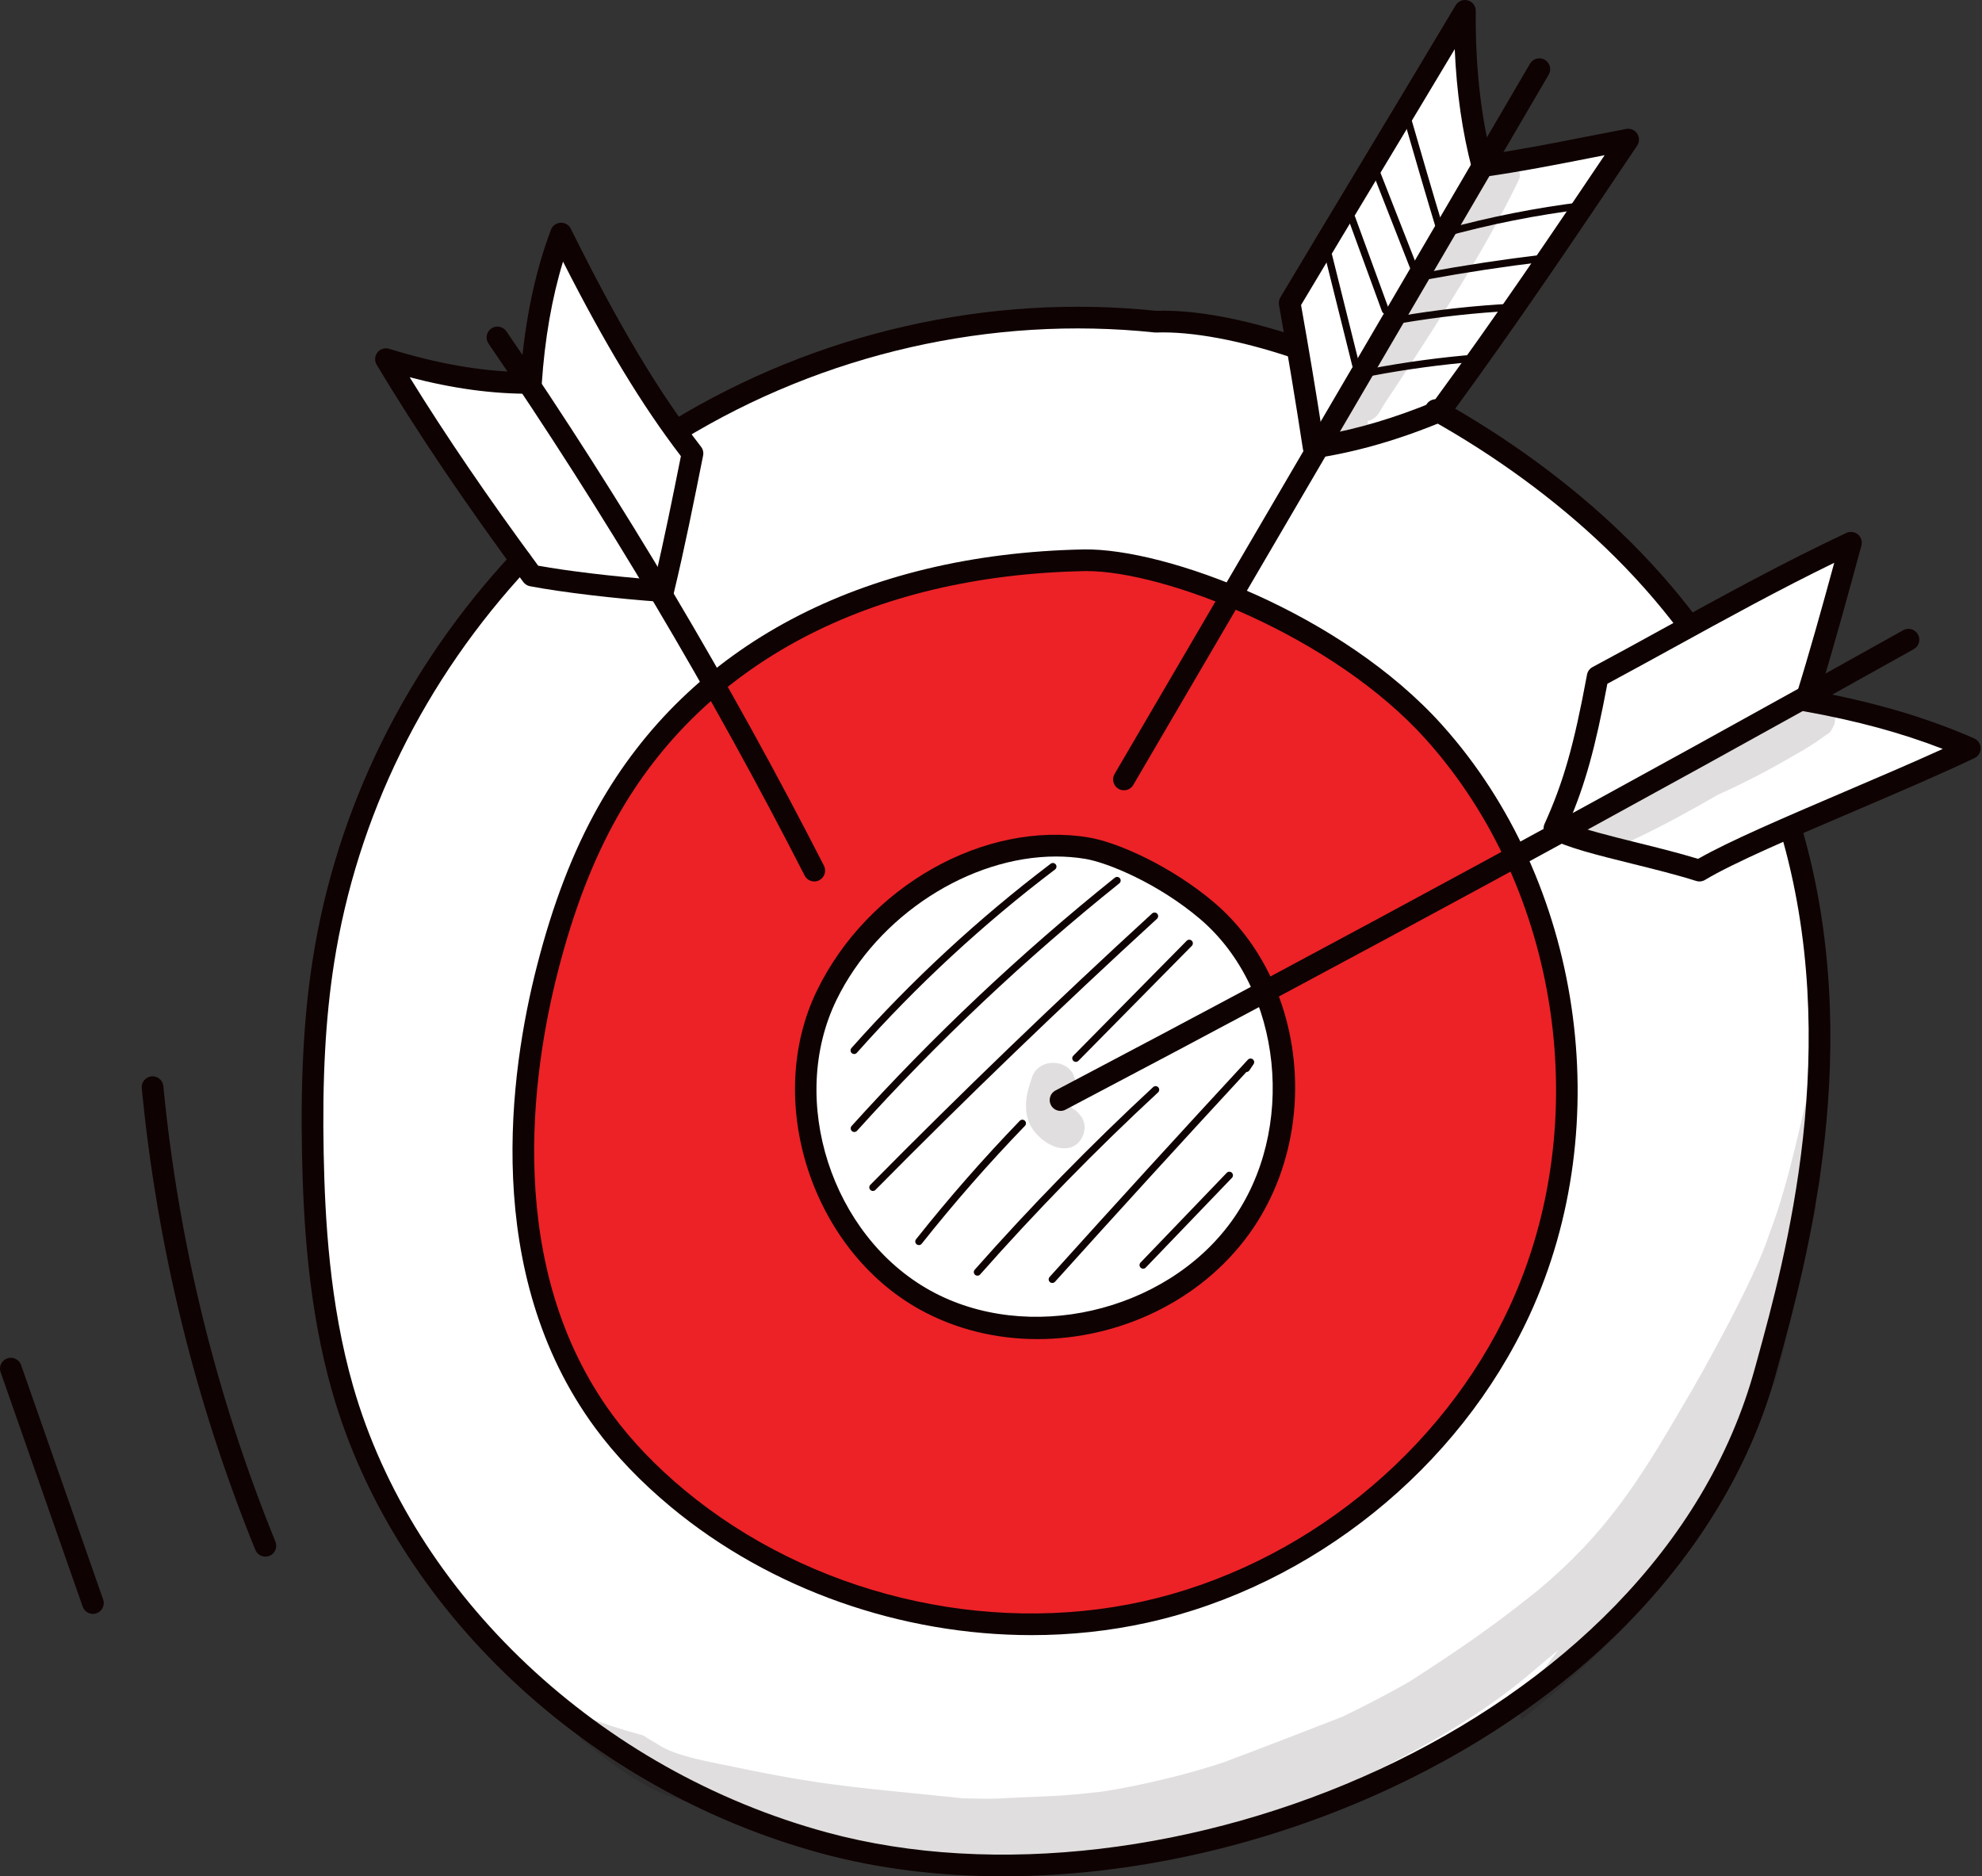 <svg width="318" height="301" viewBox="0 0 318 301" fill="none" xmlns="http://www.w3.org/2000/svg">
<rect x="0" y="0" width="318" height="301" fill="#333333" stroke="none"/>
<path d="M83.29 89.776C63.112 113.65 50.533 144.055 48.99 175.275C47.444 206.497 57.139 238.327 77.556 263.649C85.66 269.673 93.876 275.548 102.196 281.27C108.201 285.4 114.3 289.474 120.956 292.449C130.751 296.831 141.508 298.717 152.222 299.354C190.196 301.61 228.866 287.887 257.059 262.268C288.167 227.979 299.805 177.113 286.794 133.207C296.003 128.282 305.589 124.067 315.443 120.608C313.761 118.886 311.356 118.119 309.05 117.42C302.728 115.509 296.387 113.666 289.71 112.027C292.094 104.494 294.478 96.961 296.862 89.429C295.916 88.559 294.412 88.979 293.217 89.456C285.447 92.564 277.844 96.094 270.437 99.795C258.906 86.725 245.514 75.302 230.563 66.378C240.411 52.021 250.259 37.663 260.107 23.308C253.567 24.612 247.025 25.918 240.488 27.221C239.949 27.329 239.354 27.429 238.876 27.155C238.369 26.867 238.162 26.26 237.995 25.703C235.787 18.227 234.639 10.439 234.597 2.644C232.147 5.19 230.316 8.256 228.505 11.293C221.815 22.522 215.127 33.752 208.435 44.983C207.976 45.755 207.515 46.534 207.22 47.381C206.279 50.094 207.174 53.064 207.939 55.74C175.226 45.965 138.398 50.97 109.233 69.621C102.648 59.421 96.296 49.068 90.186 38.576C89.464 39.111 89.163 40.033 88.909 40.899C86.914 47.721 85.286 54.653 84.486 62.118C77.207 60.024 69.768 58.489 62.256 57.539C63.516 60.654 65.416 63.462 67.3 66.246C72.743 74.276 78.182 82.305 83.29 89.776Z" fill="white"/>
<path d="M217.531 59.145C217.271 59.145 217.033 58.969 216.969 58.706L212.601 41.182C212.524 40.871 212.713 40.556 213.024 40.478C213.337 40.403 213.647 40.59 213.727 40.901L218.095 58.425C218.173 58.736 217.983 59.051 217.673 59.129C217.625 59.14 217.579 59.145 217.531 59.145Z" fill="#0F0202"/>
<path d="M222.279 50.347C222.042 50.347 221.823 50.201 221.736 49.966L216.329 35.167C216.217 34.866 216.375 34.535 216.674 34.423C216.975 34.316 217.306 34.471 217.416 34.768L222.825 49.566C222.935 49.867 222.777 50.199 222.48 50.31C222.414 50.336 222.348 50.347 222.279 50.347Z" fill="#0F0202"/>
<path d="M227.009 43.977C226.779 43.977 226.559 43.837 226.47 43.609L220.305 27.877C220.189 27.58 220.337 27.242 220.634 27.125C220.936 27.009 221.269 27.157 221.385 27.454L227.553 43.187C227.669 43.483 227.521 43.821 227.222 43.94C227.151 43.965 227.08 43.977 227.009 43.977Z" fill="#0F0202"/>
<path d="M231.261 38.113C231.012 38.113 230.782 37.951 230.707 37.702C228.72 31.149 227.021 25.265 225.375 19.574L225.299 19.314C225.213 19.006 225.389 18.686 225.697 18.597C226 18.503 226.325 18.686 226.414 18.994L226.487 19.253C228.085 24.783 229.736 30.496 231.652 36.823C239.004 34.795 246.56 33.302 254.127 32.386C254.442 32.343 254.734 32.573 254.771 32.891C254.809 33.211 254.583 33.498 254.266 33.537C246.571 34.471 238.883 36.003 231.417 38.09C231.366 38.106 231.312 38.113 231.261 38.113Z" fill="#0F0202"/>
<path d="M228.865 44.844C228.591 44.844 228.347 44.648 228.297 44.369C228.24 44.054 228.445 43.751 228.76 43.693C234.953 42.556 241.261 41.602 247.509 40.858C247.801 40.81 248.114 41.045 248.15 41.364C248.191 41.682 247.963 41.972 247.643 42.008C241.419 42.748 235.137 43.7 228.97 44.835C228.936 44.842 228.902 44.844 228.865 44.844Z" fill="#0F0202"/>
<path d="M224.454 51.897C224.178 51.897 223.931 51.699 223.883 51.416C223.831 51.1 224.041 50.801 224.356 50.747C230.407 49.703 236.587 49.018 242.727 48.708C243.086 48.673 243.321 48.938 243.337 49.256C243.353 49.578 243.106 49.847 242.787 49.865C236.695 50.173 230.562 50.854 224.557 51.891C224.52 51.893 224.486 51.897 224.454 51.897Z" fill="#0F0202"/>
<path d="M219.764 60.341C219.493 60.341 219.248 60.149 219.196 59.871C219.136 59.556 219.342 59.252 219.657 59.193C225.329 58.108 231.126 57.323 236.887 56.857C237.214 56.839 237.485 57.067 237.508 57.387C237.536 57.704 237.298 57.985 236.978 58.01C231.263 58.476 225.509 59.254 219.876 60.332C219.837 60.339 219.801 60.341 219.764 60.341Z" fill="#0F0202"/>
<path d="M137.046 169.092C136.909 169.092 136.772 169.044 136.66 168.946C136.423 168.733 136.4 168.366 136.613 168.126C146.251 157.278 157.005 147.332 168.577 138.561C168.828 138.37 169.196 138.418 169.388 138.673C169.582 138.927 169.531 139.292 169.276 139.484C157.763 148.206 147.063 158.102 137.478 168.893C137.366 169.026 137.209 169.092 137.046 169.092Z" fill="#0F0202"/>
<path d="M137.07 181.6C136.93 181.6 136.793 181.55 136.681 181.451C136.444 181.237 136.426 180.871 136.638 180.634C149.58 166.288 163.787 152.887 178.866 140.804C179.113 140.607 179.48 140.644 179.679 140.895C179.877 141.146 179.839 141.511 179.588 141.71C164.559 153.752 150.397 167.112 137.497 181.413C137.387 181.534 137.227 181.6 137.07 181.6Z" fill="#0F0202"/>
<path d="M140.054 191.06C139.908 191.06 139.76 191.005 139.645 190.891C139.417 190.667 139.415 190.299 139.641 190.071C154.286 175.243 169.495 160.598 184.849 146.542C185.084 146.327 185.451 146.341 185.666 146.578C185.881 146.816 185.867 147.181 185.63 147.398C170.292 161.443 155.097 176.074 140.463 190.886C140.353 191 140.203 191.06 140.054 191.06Z" fill="#0F0202"/>
<path d="M147.428 199.746C147.3 199.746 147.175 199.704 147.07 199.62C146.819 199.421 146.775 199.056 146.976 198.807C152.194 192.227 157.792 185.833 163.615 179.805C163.836 179.575 164.204 179.57 164.432 179.792C164.661 180.013 164.67 180.381 164.446 180.611C158.653 186.61 153.077 192.976 147.883 199.526C147.769 199.67 147.6 199.746 147.428 199.746Z" fill="#0F0202"/>
<path d="M172.617 170.35C172.47 170.35 172.322 170.295 172.208 170.183C171.98 169.959 171.977 169.592 172.203 169.363L190.399 150.921C190.625 150.695 190.991 150.69 191.217 150.916C191.445 151.142 191.447 151.508 191.221 151.736L173.028 170.179C172.916 170.29 172.767 170.35 172.617 170.35Z" fill="#0F0202"/>
<path d="M156.823 204.65C156.686 204.65 156.55 204.602 156.44 204.506C156.2 204.294 156.177 203.929 156.39 203.689C165.4 193.498 175.031 183.644 185.016 174.394C185.251 174.177 185.619 174.191 185.836 174.426C186.052 174.661 186.039 175.026 185.804 175.245C175.846 184.468 166.242 194.295 157.257 204.456C157.143 204.584 156.986 204.65 156.823 204.65Z" fill="#0F0202"/>
<path d="M168.831 205.821C168.692 205.821 168.555 205.773 168.443 205.673C168.206 205.458 168.187 205.093 168.4 204.856C178.853 193.252 189.559 181.524 200.22 169.998C200.428 169.777 200.768 169.749 201.008 169.939C201.246 170.128 201.298 170.466 201.129 170.717L200.449 171.724C200.339 171.889 200.156 171.978 199.971 171.978C189.678 183.116 179.353 194.43 169.263 205.632C169.149 205.757 168.991 205.821 168.831 205.821Z" fill="#0F0202"/>
<path d="M183.412 203.529C183.268 203.529 183.122 203.477 183.008 203.367C182.777 203.146 182.77 202.778 182.992 202.547L196.822 188.149C197.046 187.918 197.411 187.911 197.642 188.133C197.872 188.354 197.879 188.722 197.658 188.952L183.827 203.351C183.716 203.47 183.563 203.529 183.412 203.529Z" fill="#0F0202"/>
<g opacity="0.129">
<path d="M292.006 189.815C292.104 187.032 292.168 184.246 292.177 181.467C292.195 177.022 291.992 172.585 291.86 168.146C291.741 168.642 291.631 169.119 291.542 169.564C288.992 179.07 287.368 188.865 283.832 198.076C281.838 204.538 273.089 220.462 269.992 225.522C262.695 238.126 257.407 246.191 246.81 255.08C239.686 260.795 234.56 264.355 226.12 269.787C222.657 271.771 219.104 273.598 215.514 275.347C215.416 275.388 215.327 275.427 215.245 275.461C206.73 278.776 204.438 279.655 196.549 282.644C188.434 285.373 179.02 287.234 175.024 287.652C175.574 287.578 176.122 287.505 176.672 287.43C169.345 288.266 168.679 288.09 163.596 288.359C159.938 288.49 160.545 288.656 154.481 288.494C138.787 286.845 133.497 286.647 120.201 283.959C114.554 282.742 108.444 281.87 105.505 279.811C104.722 279.354 103.95 278.884 103.181 278.404C99.802 277.488 96.47 276.408 93.224 275.127C92.363 276.331 92.239 278.1 93.477 279.226C97.653 282.564 101.911 286.003 106.928 287.992C114.511 290.556 122.345 292.447 130.14 294.264C138.13 295.919 150.624 298.79 154.159 299.31C161.397 300.516 165.194 300.52 168.443 300.523C188.263 299.89 206.767 291.453 224.056 282.391C231.842 278.372 239.318 273.78 245.994 268.076C247.326 266.921 248.698 265.802 250.063 264.679C248.803 266.275 247.549 267.983 246.339 269.86C245.725 270.819 245.127 271.794 244.538 272.766C244.513 272.801 244.494 272.835 244.474 272.869C244.455 272.901 244.435 272.931 244.417 272.963C244.426 272.954 244.433 272.942 244.442 272.933C244.104 273.483 243.903 274.116 243.908 274.767C243.898 275.15 243.976 275.522 244.102 275.876C245.794 274.522 247.483 273.166 249.143 271.769C257.05 265.104 264.423 257.728 270.305 249.184C276.303 240.469 280.598 230.794 284.95 221.195C285.414 219.473 285.861 217.743 286.288 216.007C287.668 210.39 288.987 204.764 290.223 199.115C290.62 197.295 290.99 195.464 291.36 193.633C291.031 193.256 290.903 192.729 291.168 192.092C291.481 191.354 291.75 190.589 292.006 189.815Z" fill="#0F0202"/>
</g>
<g opacity="0.129">
<path d="M291.463 112.394C289.986 112.458 288.807 113.582 287.419 114.018C283.704 116.004 279.898 117.815 276.176 119.779C271.562 122.859 266.81 125.695 261.695 127.859C259.656 128.805 259.524 128.878 256.718 129.821C255.848 130.177 254.781 130.129 254.039 130.736C252.06 132.134 253.692 135.39 256.012 134.698C256.311 134.643 256.619 134.579 256.93 134.508C257.569 135.593 258.898 136.257 260.487 135.426C265.698 133.093 270.689 130.334 275.637 127.496C279.766 125.628 283.796 123.564 287.702 121.256C289.456 120.29 291.152 119.251 292.765 118.068C293.367 117.5 293.5 118.016 294.32 116.148C294.865 114.321 293.363 112.376 291.463 112.394Z" fill="#0F0202"/>
</g>
<g opacity="0.129">
<path d="M173.57 179.243C172.246 177.563 172.652 178.405 171.917 177.659C171.894 177.588 171.869 177.517 171.851 177.446C171.849 177.332 171.844 177.218 171.849 177.104C171.869 177.019 171.885 176.933 171.906 176.85C172.157 175.777 172.805 174.709 172.534 173.585C172.194 169.747 166.43 169.395 165.496 173.106C164.592 175.556 164.101 178.387 165.453 180.771C166.615 182.732 169.214 184.653 171.579 184.13C173.648 183.611 174.659 181.061 173.57 179.243Z" fill="#0F0202"/>
</g>
<g opacity="0.129">
<path d="M186.221 126.489C185.851 125.304 184.951 124.311 183.73 123.998C183.666 123.978 183.602 123.95 183.538 123.93C183.3 123.825 182.972 123.692 182.675 123.599C182.656 123.59 182.634 123.576 182.62 123.567C182.517 123.469 182.412 123.375 182.318 123.268C182.225 123.101 182.015 122.749 181.832 122.368C181.245 120.882 180.843 119.238 179.352 118.393C175.87 116.267 171.685 120.448 173.811 123.934C174.825 126.419 176.163 128.976 178.667 130.225C181.789 132.047 187.177 131.015 186.221 126.489Z" fill="#0F0202"/>
</g>
<g opacity="0.129">
<path d="M138.439 135.123C138.019 130.883 131.774 130.501 130.697 134.595C129.598 137.13 130.475 135.577 129.155 137.966C128.941 138.194 128.731 138.427 128.5 138.635C127.948 138.991 126.297 140.194 126.062 140.833C123.591 145.158 129.263 149.528 132.802 146.035C135.067 144.178 136.633 141.676 137.567 138.918C137.942 137.689 138.748 136.445 138.439 135.123Z" fill="#0F0202"/>
</g>
<g opacity="0.129">
<path d="M238.595 26.829C232.891 35.743 227.297 44.725 221.881 53.818C220.148 56.681 218.271 59.458 216.547 62.325C215.994 63.198 215.519 64.202 215.755 65.246C215.136 65.349 214.549 65.661 214.067 66.232C214.067 66.225 214.069 66.214 214.069 66.209C213.558 66.687 213.311 67.308 213.243 67.951C213.234 67.995 213.231 68.025 213.231 68.047C213.133 69.356 213.864 70.707 215.179 71.153C215.227 71.173 215.277 71.196 215.33 71.214C215.355 71.221 215.376 71.237 215.398 71.244L215.389 71.23C216.462 71.571 217.705 71.361 218.549 70.502C219.44 69.465 219.623 68.433 219.387 67.554C219.675 67.49 219.958 67.399 220.223 67.239C220.977 66.833 221.358 66.072 221.773 65.362C222.625 63.937 223.605 62.595 224.497 61.195C231.386 50.648 238.346 39.944 243.798 28.628C244.335 25.662 240.056 24.203 238.595 26.829Z" fill="#0F0202"/>
</g>
<path d="M270.98 102.08C270.453 102.08 269.927 101.841 269.587 101.384C266.048 96.658 262.002 92.098 257.556 87.837C249.576 80.181 239.877 73.084 229.508 67.305C228.67 66.837 228.368 65.778 228.834 64.938C229.302 64.1 230.36 63.796 231.202 64.266C241.824 70.187 251.77 77.468 259.963 85.325C264.546 89.719 268.72 94.42 272.373 99.297C272.948 100.067 272.793 101.156 272.024 101.733C271.706 101.969 271.341 102.08 270.98 102.08Z" fill="#0F0202"/>
<path d="M160.93 301C150.716 301 140.864 299.79 131.771 297.322C94.067 287.083 63.274 258.046 53.323 223.351C49.418 209.737 48.672 195.786 48.457 185.155C48.213 172.91 48.754 163.011 50.16 154.008C53.951 129.743 65.055 107.159 82.271 88.693C82.924 87.99 84.027 87.954 84.728 88.606C85.429 89.26 85.468 90.362 84.812 91.063C68.073 109.02 57.278 130.972 53.595 154.545C52.218 163.345 51.693 173.049 51.932 185.084C52.142 195.505 52.866 209.162 56.661 222.392C66.285 255.943 96.126 284.039 132.683 293.967C186.498 308.581 265.76 277.114 281.549 219.551L281.908 218.245C286.419 201.851 295.806 167.731 285.634 133.358C285.36 132.435 285.885 131.469 286.808 131.195C287.732 130.926 288.696 131.449 288.968 132.369C299.423 167.697 289.858 202.46 285.262 219.168L284.903 220.469C277.373 247.919 254.775 272.155 222.899 286.96C203.018 296.196 181.27 301 160.93 301Z" fill="#0F0202"/>
<path d="M108.59 70.82C108.004 70.82 107.431 70.525 107.104 69.986C106.604 69.166 106.864 68.098 107.682 67.595C130.988 53.352 158.618 47.057 185.507 49.865C191.631 49.657 199.586 51.121 208.461 54.103C209.372 54.409 209.861 55.393 209.555 56.304C209.249 57.215 208.265 57.709 207.354 57.398C198.933 54.569 191.19 53.142 185.511 53.343C185.431 53.347 185.345 53.343 185.265 53.336C159.093 50.573 132.189 56.693 109.497 70.561C109.214 70.737 108.899 70.82 108.59 70.82Z" fill="#0F0202"/>
<path d="M210.767 73.534C210.399 73.534 210.038 73.418 209.737 73.199C209.365 72.925 209.118 72.516 209.047 72.059C207.869 64.36 206.579 56.571 205.204 48.908C205.131 48.495 205.209 48.068 205.424 47.71C209.958 40.122 214.434 32.683 218.845 25.358C223.839 17.065 228.743 8.916 233.548 0.851C233.949 0.175 234.753 -0.149 235.511 0.066C236.267 0.278 236.788 0.972 236.781 1.76C236.696 10.115 237.493 17.826 239.153 24.707C244.435 23.91 249.743 22.869 254.89 21.855C256.901 21.46 258.906 21.066 260.904 20.686C261.589 20.556 262.292 20.851 262.678 21.438C263.064 22.024 263.062 22.783 262.672 23.365C253.157 37.533 243.318 52.181 232.474 66.947C232.287 67.2 232.034 67.401 231.741 67.522C224.551 70.52 217.777 72.479 211.029 73.516C210.943 73.527 210.856 73.534 210.767 73.534ZM208.746 48.934C209.979 55.841 211.146 62.846 212.219 69.792C217.982 68.769 223.809 67.027 229.963 64.495C239.77 51.119 248.766 37.823 257.456 24.895C256.826 25.018 256.194 25.141 255.564 25.267C249.871 26.386 243.982 27.546 238.098 28.375C237.217 28.495 236.4 27.948 236.173 27.096C234.628 21.244 233.698 14.8 233.404 7.879C229.602 14.234 225.743 20.648 221.827 27.148C217.525 34.293 213.162 41.542 208.746 48.934Z" fill="#0F0202"/>
<path d="M272.667 141.406C272.491 141.406 272.313 141.379 272.144 141.326C268.98 140.326 265.354 139.427 261.849 138.559C256.163 137.15 251.254 135.933 248.544 134.419C247.754 133.979 247.434 133.006 247.809 132.184C250.855 125.45 252.512 119.628 254.627 108.232C254.722 107.711 255.051 107.264 255.517 107.015C259.335 104.971 263.169 102.866 267.032 100.74C276.412 95.584 286.111 90.255 296.236 85.494C296.85 85.209 297.574 85.3 298.094 85.736C298.613 86.172 298.83 86.871 298.652 87.524C296.542 95.278 294.375 103.254 291.989 111.038C301.424 112.846 309.331 115.219 316.742 118.457C317.366 118.731 317.774 119.343 317.784 120.025C317.795 120.708 317.405 121.331 316.788 121.624C311.087 124.322 304.118 127.302 297.38 130.184C287.484 134.413 278.136 138.408 273.56 141.158C273.288 141.322 272.98 141.406 272.667 141.406ZM251.667 132.047C254.268 133.093 258.376 134.113 262.685 135.182C265.975 135.997 269.372 136.842 272.448 137.78C277.407 134.94 286.458 131.072 296.012 126.987C301.355 124.704 306.842 122.357 311.708 120.146C305.072 117.568 297.893 115.625 289.441 114.107C288.95 114.018 288.52 113.723 288.262 113.299C288.002 112.872 287.938 112.353 288.089 111.878C290.306 104.773 292.338 97.454 294.295 90.282C285.493 94.568 276.974 99.249 268.706 103.793C265.075 105.789 261.477 107.766 257.892 109.691C255.951 120.002 254.341 125.82 251.667 132.047Z" fill="#0F0202"/>
<path d="M230.008 116.557C214.157 98.902 186.159 88.728 173.82 88.981C141.954 89.632 113.047 101.581 97.426 129.366C93.01 137.217 89.999 145.793 87.763 154.52C81.505 178.94 81.87 206.803 96.805 227.116C100.208 231.742 104.276 235.857 108.697 239.524C129.192 256.528 157.681 263.473 183.682 257.706C209.68 251.938 232.591 233.55 243.756 209.374C257.637 179.307 252.134 141.196 230.008 116.557ZM198.9 196.095C187.808 211.391 164.881 216.807 148.349 207.653C131.82 198.499 124.306 175.723 132.588 158.739C139.963 143.61 157.693 132.435 174.304 135.159C178.658 135.874 187.077 139.651 193.607 145.206C207.892 157.349 209.908 180.915 198.9 196.095Z" fill="#EC2227"/>
<path d="M106.392 96.569C106.351 96.569 106.312 96.569 106.271 96.564C98.896 96.057 90.16 95.023 85.034 94.045C84.604 93.963 84.223 93.723 83.96 93.372C74.64 80.77 66.945 69.369 60.433 58.514C60.063 57.896 60.111 57.115 60.556 56.546C61.002 55.98 61.75 55.747 62.438 55.957C70.123 58.33 77.056 59.551 83.572 59.677C84.266 51.178 85.888 43.508 88.399 36.857C88.641 36.209 89.249 35.768 89.941 35.734C90.655 35.706 91.276 36.078 91.585 36.697C99.213 52.094 105.657 62.88 112.479 71.673C112.79 72.073 112.909 72.584 112.81 73.08C111.335 80.464 109.81 88.102 108.082 95.235C107.89 96.023 107.186 96.569 106.392 96.569ZM86.349 90.753C91.071 91.607 98.446 92.486 105.042 92.988C106.559 86.583 107.924 79.793 109.246 73.178C103.022 65.052 97.099 55.283 90.333 41.965C88.55 47.801 87.404 54.368 86.924 61.544C86.865 62.451 86.114 63.159 85.203 63.166C79.063 63.202 72.692 62.346 65.728 60.517C71.576 69.979 78.353 79.918 86.349 90.753Z" fill="#0F0202"/>
<path d="M165.505 262.313C144.675 262.313 123.661 255.043 107.65 241.761C102.832 237.761 98.731 233.482 95.471 229.045C77.204 204.205 81.787 171.982 86.144 154.985C88.703 144.993 91.918 136.627 95.976 129.412C110.527 103.528 138.188 88.871 173.851 88.141C187.094 87.908 215.351 98.452 231.368 116.294C253.827 141.308 259.595 180.253 245.397 211.002C234.065 235.541 210.585 254.431 184.121 260.304C178.029 261.654 171.771 262.313 165.505 262.313ZM173.924 91.621C139.537 92.324 112.932 106.35 99.008 131.118C95.103 138.064 91.998 146.153 89.514 155.848C85.308 172.25 80.858 203.301 98.273 226.983C101.366 231.192 105.269 235.261 109.874 239.083C129.894 255.694 158.059 262.521 183.37 256.907C208.8 251.267 231.357 233.119 242.241 209.543C255.875 180.02 250.343 142.628 228.783 118.619C213.825 101.962 186.829 91.616 174.365 91.616C174.216 91.616 174.068 91.616 173.924 91.621Z" fill="#0F0202"/>
<path d="M166.465 214.825C159.912 214.825 153.386 213.295 147.573 210.075C130.19 200.449 122.486 176.524 131.09 158.878C139.244 142.155 157.969 131.613 174.651 134.344C179.378 135.118 188.045 139.039 194.799 144.781C209.614 157.378 212.166 181.757 200.371 198.017C192.543 208.813 179.451 214.822 166.465 214.825ZM169.436 137.404C155.642 137.404 140.846 146.804 134.216 160.401C126.381 176.467 133.41 198.257 149.258 207.032C164.83 215.658 186.951 210.594 197.558 195.973C208.141 181.383 205.798 158.698 192.546 147.43C185.885 141.765 177.743 138.374 174.087 137.776C172.56 137.525 171.002 137.404 169.436 137.404Z" fill="#0F0202"/>
<path d="M180.326 126.782C180.027 126.782 179.723 126.704 179.449 126.544C178.62 126.06 178.342 124.994 178.826 124.165L245.481 10.215C245.967 9.386 247.036 9.112 247.862 9.594C248.689 10.078 248.967 11.144 248.483 11.973L181.828 125.923C181.506 126.473 180.924 126.782 180.326 126.782Z" fill="#0F0202"/>
<path d="M170.156 178.216C169.532 178.216 168.927 177.878 168.617 177.287C168.169 176.435 168.496 175.385 169.345 174.939C214.806 151.021 260.567 126.181 305.356 101.103C306.194 100.633 307.254 100.934 307.722 101.77C308.192 102.608 307.893 103.667 307.055 104.138C262.238 129.229 216.45 154.086 170.962 178.015C170.706 178.152 170.43 178.216 170.156 178.216Z" fill="#0F0202"/>
<path d="M130.65 141.406C130.017 141.406 129.408 141.062 129.1 140.459C114.073 111.068 97.007 82.355 78.375 55.115C77.834 54.322 78.037 53.24 78.83 52.697C79.622 52.155 80.702 52.359 81.248 53.151C99.962 80.514 117.105 109.355 132.196 138.876C132.632 139.73 132.292 140.778 131.438 141.217C131.184 141.347 130.915 141.406 130.65 141.406Z" fill="#0F0202"/>
<path d="M42.582 249.723C41.894 249.723 41.246 249.314 40.97 248.638C31.336 224.947 25.206 200.026 22.746 174.572C22.655 173.615 23.354 172.766 24.31 172.672C25.251 172.576 26.116 173.279 26.208 174.236C28.637 199.355 34.688 223.949 44.194 247.328C44.554 248.218 44.127 249.232 43.239 249.595C43.022 249.682 42.801 249.723 42.582 249.723Z" fill="#0F0202"/>
<path d="M14.906 258.909C14.19 258.909 13.518 258.461 13.265 257.745L0.099 220.131C-0.221 219.227 0.259 218.231 1.166 217.916C2.07 217.599 3.065 218.078 3.382 218.983L16.548 256.596C16.868 257.5 16.388 258.493 15.482 258.811C15.292 258.879 15.096 258.909 14.906 258.909Z" fill="#0F0202"/>
</svg>
